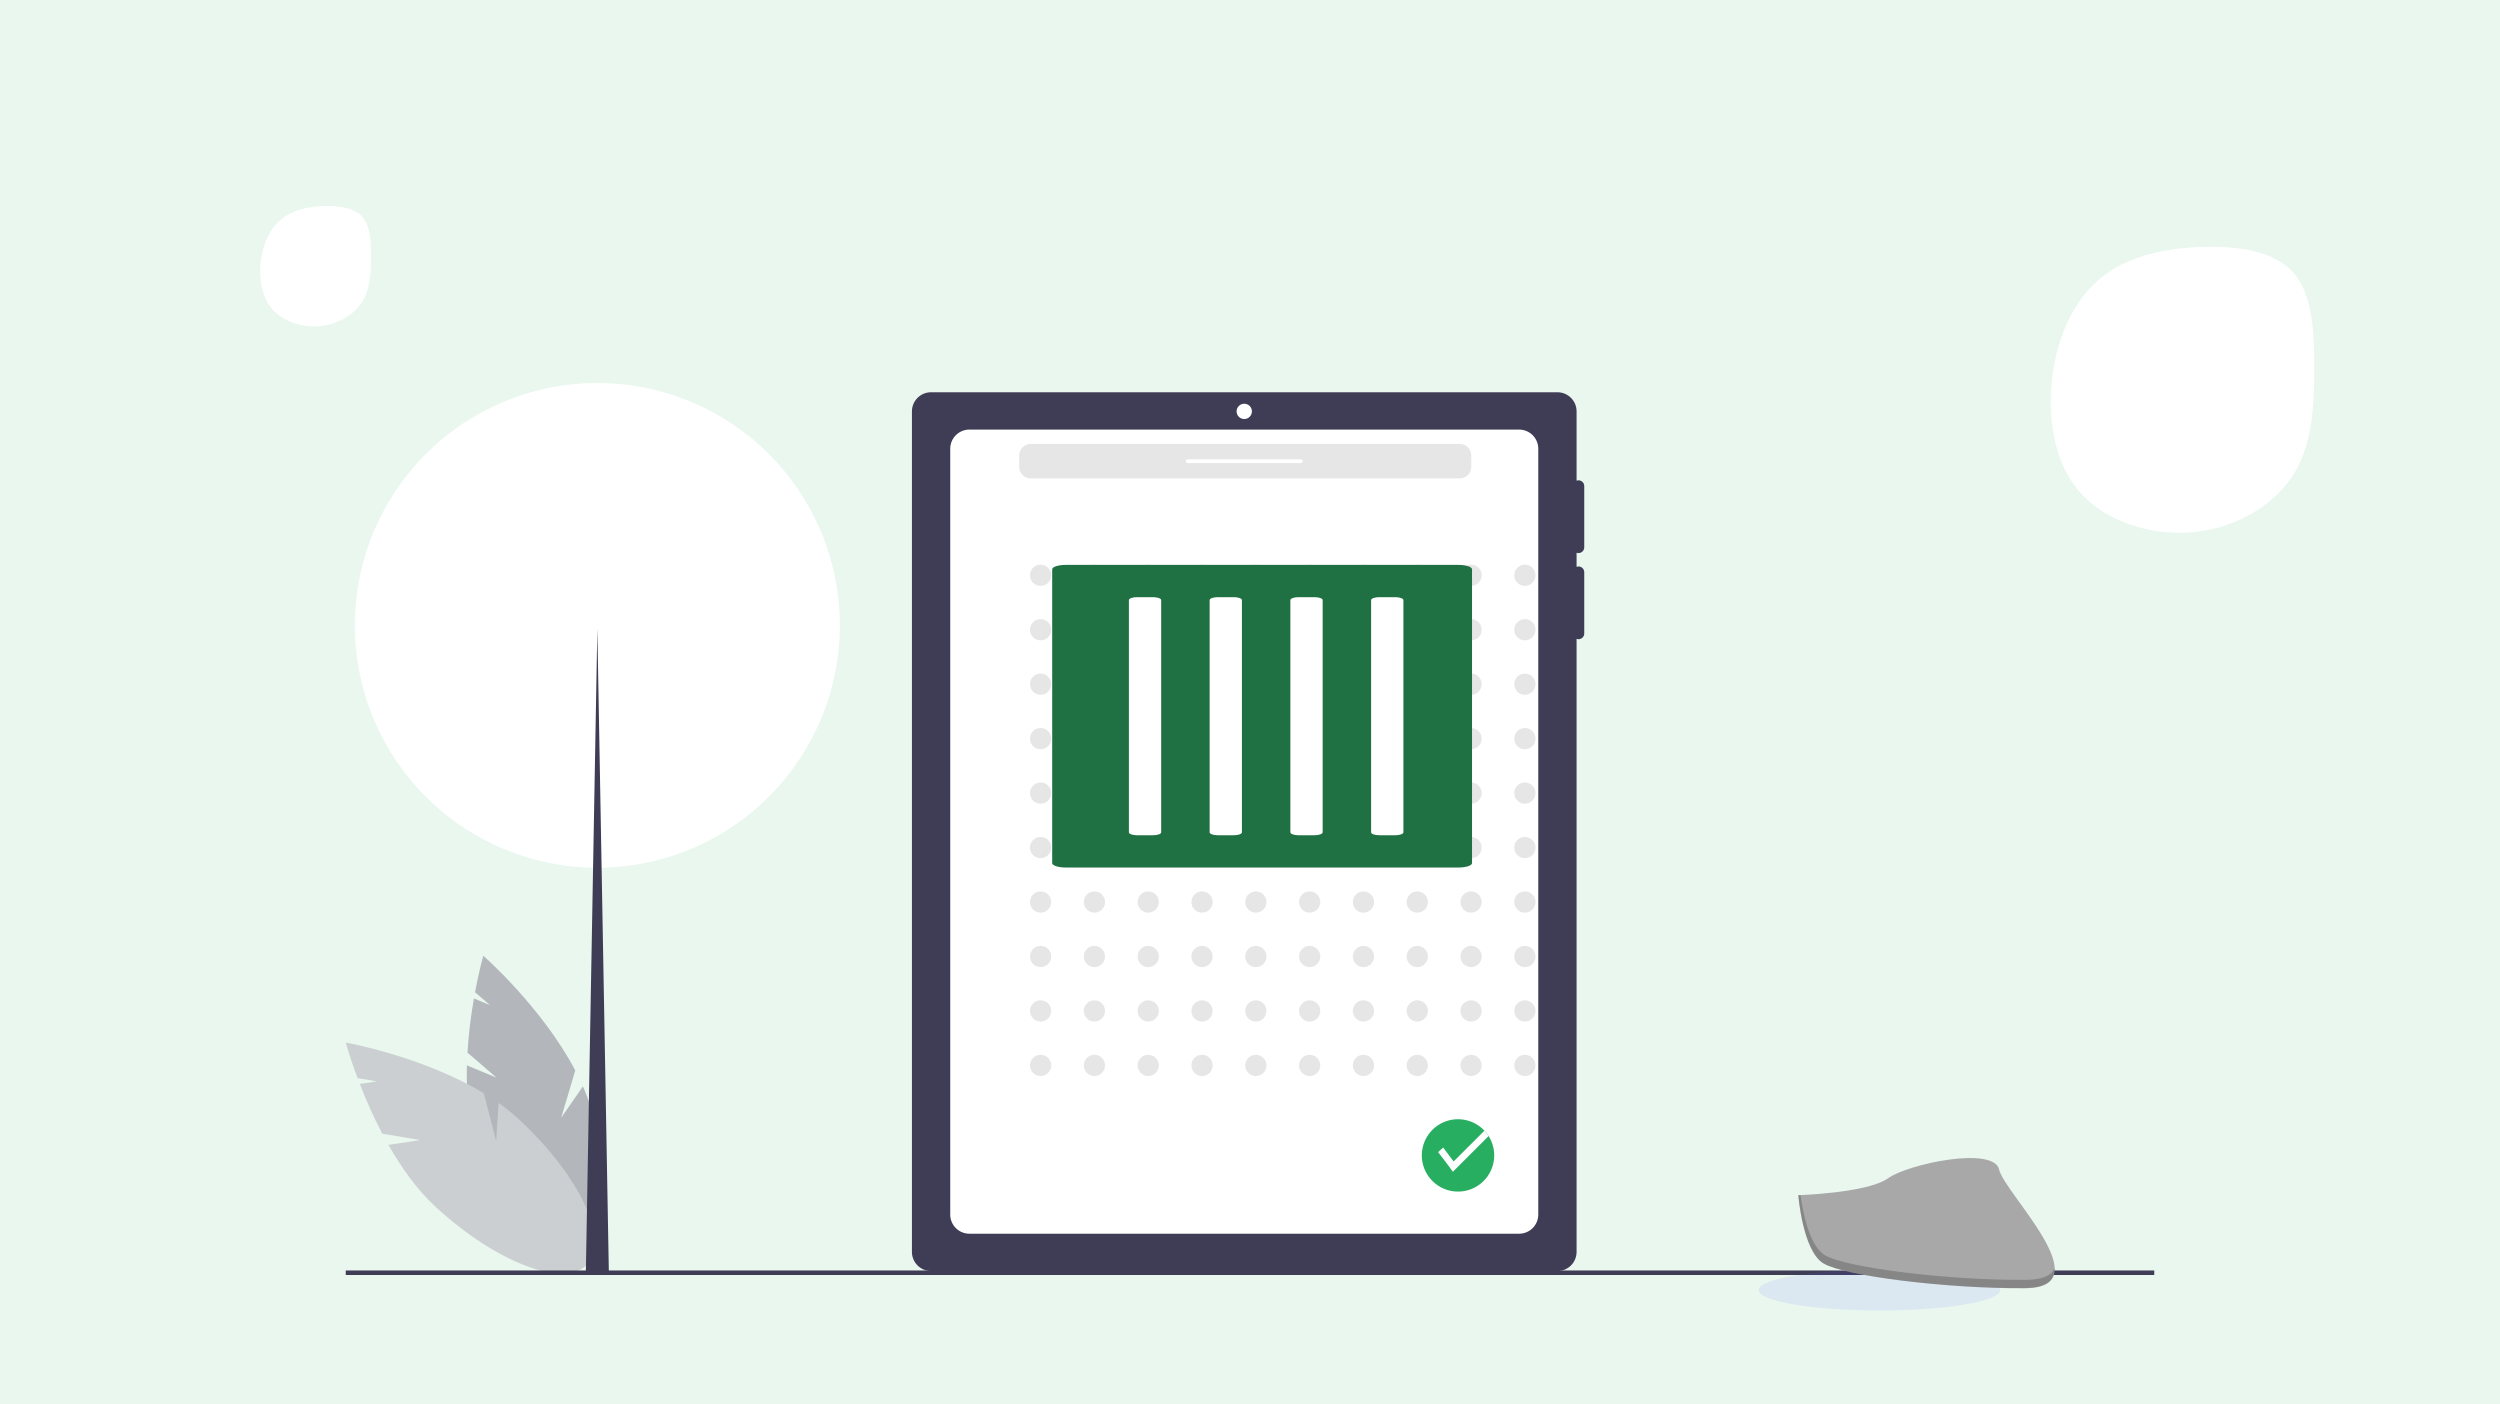 <svg width="940" height="528" viewBox="0 0 940 528" fill="none" xmlns="http://www.w3.org/2000/svg">
<rect width="940" height="528" fill="#E9F7EF"/>
<mask id="mask0" mask-type="alpha" maskUnits="userSpaceOnUse" x="0" y="0" width="940" height="528">
<rect width="940" height="528" fill="white"/>
<rect width="940" height="528" stroke="white"/>
</mask>
<g mask="url(#mask0)">
<path d="M825.91 92.913C839.76 92.198 854.31 93.933 861.938 102.081C869.532 110.23 870.239 124.791 870.175 139.302C870.094 153.796 869.26 168.256 861.632 179.518C853.987 190.798 839.565 198.897 823.866 200.161C808.166 201.425 791.222 195.889 781.628 184.607C772.034 173.36 769.789 156.401 771.719 141.357C773.632 126.297 779.738 113.168 789.349 104.988C798.96 96.842 812.077 93.644 825.91 92.913Z" fill="white"/>
<path d="M120.91 77.509C126.736 77.203 132.856 77.927 136.062 81.352C139.254 84.777 139.545 90.902 139.513 97.007C139.473 103.104 139.117 109.187 135.904 113.928C132.683 118.676 126.614 122.088 120.009 122.626C113.404 123.164 106.278 120.841 102.247 116.099C98.215 111.371 97.277 104.238 98.095 97.909C98.905 91.573 101.479 86.047 105.525 82.603C109.571 79.172 115.09 77.822 120.91 77.509Z" fill="white"/>
</g>
<g clip-path="url(#clip0)">
<path d="M593.515 207.955C593.799 207.955 594.08 207.899 594.342 207.791C594.604 207.682 594.842 207.523 595.043 207.323C595.244 207.122 595.403 206.884 595.511 206.622C595.62 206.36 595.676 206.079 595.676 205.795V182.759C595.679 182.413 595.598 182.07 595.44 181.762C595.282 181.454 595.051 181.189 594.768 180.989C594.485 180.79 594.157 180.662 593.813 180.617C593.47 180.572 593.12 180.612 592.795 180.732V154.683C592.795 153.738 592.609 152.802 592.247 151.928C591.885 151.055 591.354 150.261 590.686 149.593C590.017 148.924 589.223 148.394 588.349 148.032C587.475 147.671 586.539 147.484 585.593 147.484H350.085C349.139 147.484 348.203 147.671 347.329 148.032C346.455 148.394 345.661 148.924 344.992 149.593C344.323 150.261 343.793 151.055 343.431 151.928C343.069 152.802 342.883 153.738 342.883 154.683V470.715C342.883 472.625 343.642 474.456 344.992 475.806C346.343 477.156 348.175 477.914 350.085 477.914H585.593C587.503 477.914 589.335 477.156 590.686 475.806C592.036 474.456 592.795 472.625 592.795 470.715V240.218C593.12 240.338 593.47 240.377 593.813 240.332C594.157 240.287 594.485 240.16 594.768 239.96C595.051 239.761 595.282 239.496 595.44 239.187C595.598 238.879 595.679 238.537 595.676 238.191V215.154C595.679 214.808 595.598 214.466 595.44 214.157C595.282 213.849 595.051 213.584 594.768 213.384C594.485 213.185 594.157 213.057 593.813 213.012C593.47 212.967 593.12 213.007 592.795 213.127V207.823C593.026 207.908 593.269 207.953 593.515 207.955Z" fill="#3F3D56"/>
<path d="M571.189 161.522C572.135 161.522 573.071 161.708 573.945 162.07C574.819 162.432 575.613 162.962 576.282 163.63C576.95 164.299 577.481 165.093 577.843 165.966C578.205 166.839 578.391 167.776 578.391 168.721V456.677C578.391 458.587 577.632 460.418 576.282 461.768C574.931 463.118 573.099 463.876 571.189 463.876H364.489C362.579 463.876 360.747 463.118 359.397 461.768C358.046 460.418 357.287 458.587 357.287 456.677V168.721C357.287 166.812 358.046 164.981 359.397 163.63C360.747 162.28 362.579 161.522 364.489 161.522H571.189Z" fill="white"/>
<path d="M391.266 220.295C393.474 220.295 395.263 218.506 395.263 216.299C395.263 214.093 393.474 212.304 391.266 212.304C389.059 212.304 387.27 214.093 387.27 216.299C387.27 218.506 389.059 220.295 391.266 220.295Z" fill="#E6E6E6"/>
<path d="M411.499 220.295C413.706 220.295 415.496 218.506 415.496 216.299C415.496 214.093 413.706 212.304 411.499 212.304C409.291 212.304 407.502 214.093 407.502 216.299C407.502 218.506 409.291 220.295 411.499 220.295Z" fill="#E6E6E6"/>
<path d="M431.731 220.295C433.938 220.295 435.728 218.506 435.728 216.299C435.728 214.093 433.938 212.304 431.731 212.304C429.524 212.304 427.734 214.093 427.734 216.299C427.734 218.506 429.524 220.295 431.731 220.295Z" fill="#E6E6E6"/>
<path d="M451.963 220.295C454.171 220.295 455.96 218.506 455.96 216.299C455.96 214.093 454.171 212.304 451.963 212.304C449.756 212.304 447.966 214.093 447.966 216.299C447.966 218.506 449.756 220.295 451.963 220.295Z" fill="#E6E6E6"/>
<path d="M472.196 220.295C474.403 220.295 476.193 218.506 476.193 216.299C476.193 214.093 474.403 212.304 472.196 212.304C469.988 212.304 468.199 214.093 468.199 216.299C468.199 218.506 469.988 220.295 472.196 220.295Z" fill="#E6E6E6"/>
<path d="M492.428 220.295C494.635 220.295 496.425 218.506 496.425 216.299C496.425 214.093 494.635 212.304 492.428 212.304C490.22 212.304 488.431 214.093 488.431 216.299C488.431 218.506 490.22 220.295 492.428 220.295Z" fill="#E6E6E6"/>
<path d="M512.66 220.295C514.868 220.295 516.657 218.506 516.657 216.299C516.657 214.093 514.868 212.304 512.66 212.304C510.453 212.304 508.663 214.093 508.663 216.299C508.663 218.506 510.453 220.295 512.66 220.295Z" fill="#E6E6E6"/>
<path d="M532.892 220.295C535.1 220.295 536.889 218.506 536.889 216.299C536.889 214.093 535.1 212.304 532.892 212.304C530.685 212.304 528.896 214.093 528.896 216.299C528.896 218.506 530.685 220.295 532.892 220.295Z" fill="#E6E6E6"/>
<path d="M553.125 220.295C555.332 220.295 557.122 218.506 557.122 216.299C557.122 214.093 555.332 212.304 553.125 212.304C550.917 212.304 549.128 214.093 549.128 216.299C549.128 218.506 550.917 220.295 553.125 220.295Z" fill="#E6E6E6"/>
<path d="M573.357 220.295C575.564 220.295 577.354 218.506 577.354 216.299C577.354 214.093 575.564 212.304 573.357 212.304C571.15 212.304 569.36 214.093 569.36 216.299C569.36 218.506 571.15 220.295 573.357 220.295Z" fill="#E6E6E6"/>
<path d="M391.266 240.772C393.474 240.772 395.263 238.983 395.263 236.776C395.263 234.57 393.474 232.781 391.266 232.781C389.059 232.781 387.27 234.57 387.27 236.776C387.27 238.983 389.059 240.772 391.266 240.772Z" fill="#E6E6E6"/>
<path d="M411.499 240.772C413.706 240.772 415.496 238.983 415.496 236.776C415.496 234.57 413.706 232.781 411.499 232.781C409.291 232.781 407.502 234.57 407.502 236.776C407.502 238.983 409.291 240.772 411.499 240.772Z" fill="#E6E6E6"/>
<path d="M431.731 240.772C433.938 240.772 435.728 238.983 435.728 236.776C435.728 234.57 433.938 232.781 431.731 232.781C429.524 232.781 427.734 234.57 427.734 236.776C427.734 238.983 429.524 240.772 431.731 240.772Z" fill="#E6E6E6"/>
<path d="M451.963 240.772C454.171 240.772 455.96 238.983 455.96 236.776C455.96 234.57 454.171 232.781 451.963 232.781C449.756 232.781 447.966 234.57 447.966 236.776C447.966 238.983 449.756 240.772 451.963 240.772Z" fill="#E6E6E6"/>
<path d="M472.196 240.772C474.403 240.772 476.193 238.983 476.193 236.776C476.193 234.57 474.403 232.781 472.196 232.781C469.988 232.781 468.199 234.57 468.199 236.776C468.199 238.983 469.988 240.772 472.196 240.772Z" fill="#E6E6E6"/>
<path d="M492.428 240.772C494.635 240.772 496.425 238.983 496.425 236.776C496.425 234.57 494.635 232.781 492.428 232.781C490.22 232.781 488.431 234.57 488.431 236.776C488.431 238.983 490.22 240.772 492.428 240.772Z" fill="#E6E6E6"/>
<path d="M512.66 240.772C514.868 240.772 516.657 238.983 516.657 236.776C516.657 234.57 514.868 232.781 512.66 232.781C510.453 232.781 508.663 234.57 508.663 236.776C508.663 238.983 510.453 240.772 512.66 240.772Z" fill="#E6E6E6"/>
<path d="M532.892 240.772C535.1 240.772 536.889 238.983 536.889 236.776C536.889 234.57 535.1 232.781 532.892 232.781C530.685 232.781 528.896 234.57 528.896 236.776C528.896 238.983 530.685 240.772 532.892 240.772Z" fill="#E6E6E6"/>
<path d="M553.125 240.772C555.332 240.772 557.122 238.983 557.122 236.776C557.122 234.57 555.332 232.781 553.125 232.781C550.917 232.781 549.128 234.57 549.128 236.776C549.128 238.983 550.917 240.772 553.125 240.772Z" fill="#E6E6E6"/>
<path d="M573.357 240.772C575.564 240.772 577.354 238.983 577.354 236.776C577.354 234.57 575.564 232.781 573.357 232.781C571.15 232.781 569.36 234.57 569.36 236.776C569.36 238.983 571.15 240.772 573.357 240.772Z" fill="#E6E6E6"/>
<path d="M391.266 261.249C393.474 261.249 395.263 259.46 395.263 257.253C395.263 255.047 393.474 253.258 391.266 253.258C389.059 253.258 387.27 255.047 387.27 257.253C387.27 259.46 389.059 261.249 391.266 261.249Z" fill="#E6E6E6"/>
<path d="M411.499 261.249C413.706 261.249 415.496 259.46 415.496 257.253C415.496 255.047 413.706 253.258 411.499 253.258C409.291 253.258 407.502 255.047 407.502 257.253C407.502 259.46 409.291 261.249 411.499 261.249Z" fill="#E6E6E6"/>
<path d="M431.731 261.249C433.938 261.249 435.728 259.46 435.728 257.253C435.728 255.047 433.938 253.258 431.731 253.258C429.524 253.258 427.734 255.047 427.734 257.253C427.734 259.46 429.524 261.249 431.731 261.249Z" fill="#E6E6E6"/>
<path d="M451.963 261.249C454.171 261.249 455.96 259.46 455.96 257.253C455.96 255.047 454.171 253.258 451.963 253.258C449.756 253.258 447.966 255.047 447.966 257.253C447.966 259.46 449.756 261.249 451.963 261.249Z" fill="#E6E6E6"/>
<path d="M472.196 261.249C474.403 261.249 476.193 259.46 476.193 257.253C476.193 255.047 474.403 253.258 472.196 253.258C469.988 253.258 468.199 255.047 468.199 257.253C468.199 259.46 469.988 261.249 472.196 261.249Z" fill="#E6E6E6"/>
<path d="M492.428 261.249C494.635 261.249 496.425 259.46 496.425 257.253C496.425 255.047 494.635 253.258 492.428 253.258C490.22 253.258 488.431 255.047 488.431 257.253C488.431 259.46 490.22 261.249 492.428 261.249Z" fill="#E6E6E6"/>
<path d="M512.66 261.249C514.868 261.249 516.657 259.46 516.657 257.253C516.657 255.047 514.868 253.258 512.66 253.258C510.453 253.258 508.663 255.047 508.663 257.253C508.663 259.46 510.453 261.249 512.66 261.249Z" fill="#E6E6E6"/>
<path d="M532.892 261.249C535.1 261.249 536.889 259.46 536.889 257.253C536.889 255.047 535.1 253.258 532.892 253.258C530.685 253.258 528.896 255.047 528.896 257.253C528.896 259.46 530.685 261.249 532.892 261.249Z" fill="#E6E6E6"/>
<path d="M553.125 261.249C555.332 261.249 557.122 259.46 557.122 257.253C557.122 255.047 555.332 253.258 553.125 253.258C550.917 253.258 549.128 255.047 549.128 257.253C549.128 259.46 550.917 261.249 553.125 261.249Z" fill="#E6E6E6"/>
<path d="M573.357 261.249C575.564 261.249 577.354 259.46 577.354 257.253C577.354 255.047 575.564 253.258 573.357 253.258C571.15 253.258 569.36 255.047 569.36 257.253C569.36 259.46 571.15 261.249 573.357 261.249Z" fill="#E6E6E6"/>
<path d="M391.266 281.726C393.474 281.726 395.263 279.937 395.263 277.73C395.263 275.524 393.474 273.735 391.266 273.735C389.059 273.735 387.27 275.524 387.27 277.73C387.27 279.937 389.059 281.726 391.266 281.726Z" fill="#E6E6E6"/>
<path d="M411.499 281.726C413.706 281.726 415.496 279.937 415.496 277.73C415.496 275.524 413.706 273.735 411.499 273.735C409.291 273.735 407.502 275.524 407.502 277.73C407.502 279.937 409.291 281.726 411.499 281.726Z" fill="#E6E6E6"/>
<path d="M431.731 281.726C433.938 281.726 435.728 279.937 435.728 277.73C435.728 275.524 433.938 273.735 431.731 273.735C429.524 273.735 427.734 275.524 427.734 277.73C427.734 279.937 429.524 281.726 431.731 281.726Z" fill="#E6E6E6"/>
<path d="M451.963 281.726C454.171 281.726 455.96 279.937 455.96 277.73C455.96 275.524 454.171 273.735 451.963 273.735C449.756 273.735 447.966 275.524 447.966 277.73C447.966 279.937 449.756 281.726 451.963 281.726Z" fill="#E6E6E6"/>
<path d="M472.196 281.726C474.403 281.726 476.193 279.937 476.193 277.73C476.193 275.524 474.403 273.735 472.196 273.735C469.988 273.735 468.199 275.524 468.199 277.73C468.199 279.937 469.988 281.726 472.196 281.726Z" fill="#E6E6E6"/>
<path d="M492.428 281.726C494.635 281.726 496.425 279.937 496.425 277.73C496.425 275.524 494.635 273.735 492.428 273.735C490.22 273.735 488.431 275.524 488.431 277.73C488.431 279.937 490.22 281.726 492.428 281.726Z" fill="#E6E6E6"/>
<path d="M512.66 281.726C514.868 281.726 516.657 279.937 516.657 277.73C516.657 275.524 514.868 273.735 512.66 273.735C510.453 273.735 508.663 275.524 508.663 277.73C508.663 279.937 510.453 281.726 512.66 281.726Z" fill="#E6E6E6"/>
<path d="M532.892 281.726C535.1 281.726 536.889 279.937 536.889 277.73C536.889 275.524 535.1 273.735 532.892 273.735C530.685 273.735 528.896 275.524 528.896 277.73C528.896 279.937 530.685 281.726 532.892 281.726Z" fill="#E6E6E6"/>
<path d="M553.125 281.726C555.332 281.726 557.122 279.937 557.122 277.73C557.122 275.524 555.332 273.735 553.125 273.735C550.917 273.735 549.128 275.524 549.128 277.73C549.128 279.937 550.917 281.726 553.125 281.726Z" fill="#E6E6E6"/>
<path d="M573.357 281.726C575.564 281.726 577.354 279.937 577.354 277.73C577.354 275.524 575.564 273.735 573.357 273.735C571.15 273.735 569.36 275.524 569.36 277.73C569.36 279.937 571.15 281.726 573.357 281.726Z" fill="#E6E6E6"/>
<path d="M391.266 302.203C393.474 302.203 395.263 300.414 395.263 298.208C395.263 296.002 393.474 294.213 391.266 294.213C389.059 294.213 387.27 296.002 387.27 298.208C387.27 300.414 389.059 302.203 391.266 302.203Z" fill="#E6E6E6"/>
<path d="M411.499 302.203C413.706 302.203 415.496 300.414 415.496 298.208C415.496 296.002 413.706 294.213 411.499 294.213C409.291 294.213 407.502 296.002 407.502 298.208C407.502 300.414 409.291 302.203 411.499 302.203Z" fill="#E6E6E6"/>
<path d="M431.731 302.203C433.938 302.203 435.728 300.414 435.728 298.208C435.728 296.002 433.938 294.213 431.731 294.213C429.524 294.213 427.734 296.002 427.734 298.208C427.734 300.414 429.524 302.203 431.731 302.203Z" fill="#E6E6E6"/>
<path d="M451.963 302.203C454.171 302.203 455.96 300.414 455.96 298.208C455.96 296.002 454.171 294.213 451.963 294.213C449.756 294.213 447.966 296.002 447.966 298.208C447.966 300.414 449.756 302.203 451.963 302.203Z" fill="#E6E6E6"/>
<path d="M472.196 302.203C474.403 302.203 476.193 300.414 476.193 298.208C476.193 296.002 474.403 294.213 472.196 294.213C469.988 294.213 468.199 296.002 468.199 298.208C468.199 300.414 469.988 302.203 472.196 302.203Z" fill="#E6E6E6"/>
<path d="M492.428 302.203C494.635 302.203 496.425 300.414 496.425 298.208C496.425 296.002 494.635 294.213 492.428 294.213C490.22 294.213 488.431 296.002 488.431 298.208C488.431 300.414 490.22 302.203 492.428 302.203Z" fill="#E6E6E6"/>
<path d="M512.66 302.203C514.868 302.203 516.657 300.414 516.657 298.208C516.657 296.002 514.868 294.213 512.66 294.213C510.453 294.213 508.663 296.002 508.663 298.208C508.663 300.414 510.453 302.203 512.66 302.203Z" fill="#E6E6E6"/>
<path d="M532.892 302.203C535.1 302.203 536.889 300.414 536.889 298.208C536.889 296.002 535.1 294.213 532.892 294.213C530.685 294.213 528.896 296.002 528.896 298.208C528.896 300.414 530.685 302.203 532.892 302.203Z" fill="#E6E6E6"/>
<path d="M553.125 302.203C555.332 302.203 557.122 300.414 557.122 298.208C557.122 296.002 555.332 294.213 553.125 294.213C550.917 294.213 549.128 296.002 549.128 298.208C549.128 300.414 550.917 302.203 553.125 302.203Z" fill="#E6E6E6"/>
<path d="M573.357 302.203C575.564 302.203 577.354 300.414 577.354 298.208C577.354 296.002 575.564 294.213 573.357 294.213C571.15 294.213 569.36 296.002 569.36 298.208C569.36 300.414 571.15 302.203 573.357 302.203Z" fill="#E6E6E6"/>
<path d="M391.266 322.68C393.474 322.68 395.263 320.892 395.263 318.685C395.263 316.479 393.474 314.69 391.266 314.69C389.059 314.69 387.27 316.479 387.27 318.685C387.27 320.892 389.059 322.68 391.266 322.68Z" fill="#E6E6E6"/>
<path d="M411.499 322.68C413.706 322.68 415.496 320.892 415.496 318.685C415.496 316.479 413.706 314.69 411.499 314.69C409.291 314.69 407.502 316.479 407.502 318.685C407.502 320.892 409.291 322.68 411.499 322.68Z" fill="#E6E6E6"/>
<path d="M431.731 322.68C433.938 322.68 435.728 320.892 435.728 318.685C435.728 316.479 433.938 314.69 431.731 314.69C429.524 314.69 427.734 316.479 427.734 318.685C427.734 320.892 429.524 322.68 431.731 322.68Z" fill="#E6E6E6"/>
<path d="M451.963 322.68C454.171 322.68 455.96 320.892 455.96 318.685C455.96 316.479 454.171 314.69 451.963 314.69C449.756 314.69 447.966 316.479 447.966 318.685C447.966 320.892 449.756 322.68 451.963 322.68Z" fill="#E6E6E6"/>
<path d="M472.196 322.68C474.403 322.68 476.193 320.892 476.193 318.685C476.193 316.479 474.403 314.69 472.196 314.69C469.988 314.69 468.199 316.479 468.199 318.685C468.199 320.892 469.988 322.68 472.196 322.68Z" fill="#E6E6E6"/>
<path d="M492.428 322.68C494.635 322.68 496.425 320.892 496.425 318.685C496.425 316.479 494.635 314.69 492.428 314.69C490.22 314.69 488.431 316.479 488.431 318.685C488.431 320.892 490.22 322.68 492.428 322.68Z" fill="#E6E6E6"/>
<path d="M512.66 322.68C514.868 322.68 516.657 320.892 516.657 318.685C516.657 316.479 514.868 314.69 512.66 314.69C510.453 314.69 508.663 316.479 508.663 318.685C508.663 320.892 510.453 322.68 512.66 322.68Z" fill="#E6E6E6"/>
<path d="M532.892 322.68C535.1 322.68 536.889 320.892 536.889 318.685C536.889 316.479 535.1 314.69 532.892 314.69C530.685 314.69 528.896 316.479 528.896 318.685C528.896 320.892 530.685 322.68 532.892 322.68Z" fill="#E6E6E6"/>
<path d="M553.125 322.68C555.332 322.68 557.122 320.892 557.122 318.685C557.122 316.479 555.332 314.69 553.125 314.69C550.917 314.69 549.128 316.479 549.128 318.685C549.128 320.892 550.917 322.68 553.125 322.68Z" fill="#E6E6E6"/>
<path d="M573.357 322.68C575.564 322.68 577.354 320.892 577.354 318.685C577.354 316.479 575.564 314.69 573.357 314.69C571.15 314.69 569.36 316.479 569.36 318.685C569.36 320.892 571.15 322.68 573.357 322.68Z" fill="#E6E6E6"/>
<path d="M391.266 343.158C393.474 343.158 395.263 341.369 395.263 339.163C395.263 336.956 393.474 335.167 391.266 335.167C389.059 335.167 387.27 336.956 387.27 339.163C387.27 341.369 389.059 343.158 391.266 343.158Z" fill="#E6E6E6"/>
<path d="M411.499 343.158C413.706 343.158 415.496 341.369 415.496 339.163C415.496 336.956 413.706 335.167 411.499 335.167C409.291 335.167 407.502 336.956 407.502 339.163C407.502 341.369 409.291 343.158 411.499 343.158Z" fill="#E6E6E6"/>
<path d="M431.731 343.158C433.938 343.158 435.728 341.369 435.728 339.163C435.728 336.956 433.938 335.167 431.731 335.167C429.524 335.167 427.734 336.956 427.734 339.163C427.734 341.369 429.524 343.158 431.731 343.158Z" fill="#E6E6E6"/>
<path d="M451.963 343.158C454.171 343.158 455.96 341.369 455.96 339.163C455.96 336.956 454.171 335.167 451.963 335.167C449.756 335.167 447.966 336.956 447.966 339.163C447.966 341.369 449.756 343.158 451.963 343.158Z" fill="#E6E6E6"/>
<path d="M472.196 343.158C474.403 343.158 476.193 341.369 476.193 339.163C476.193 336.956 474.403 335.167 472.196 335.167C469.988 335.167 468.199 336.956 468.199 339.163C468.199 341.369 469.988 343.158 472.196 343.158Z" fill="#E6E6E6"/>
<path d="M492.428 343.158C494.635 343.158 496.425 341.369 496.425 339.163C496.425 336.956 494.635 335.167 492.428 335.167C490.22 335.167 488.431 336.956 488.431 339.163C488.431 341.369 490.22 343.158 492.428 343.158Z" fill="#E6E6E6"/>
<path d="M512.66 343.158C514.868 343.158 516.657 341.369 516.657 339.163C516.657 336.956 514.868 335.167 512.66 335.167C510.453 335.167 508.663 336.956 508.663 339.163C508.663 341.369 510.453 343.158 512.66 343.158Z" fill="#E6E6E6"/>
<path d="M532.892 343.158C535.1 343.158 536.889 341.369 536.889 339.163C536.889 336.956 535.1 335.167 532.892 335.167C530.685 335.167 528.896 336.956 528.896 339.163C528.896 341.369 530.685 343.158 532.892 343.158Z" fill="#E6E6E6"/>
<path d="M553.125 343.158C555.332 343.158 557.122 341.369 557.122 339.163C557.122 336.956 555.332 335.167 553.125 335.167C550.917 335.167 549.128 336.956 549.128 339.163C549.128 341.369 550.917 343.158 553.125 343.158Z" fill="#E6E6E6"/>
<path d="M573.357 343.158C575.564 343.158 577.354 341.369 577.354 339.163C577.354 336.956 575.564 335.167 573.357 335.167C571.15 335.167 569.36 336.956 569.36 339.163C569.36 341.369 571.15 343.158 573.357 343.158Z" fill="#E6E6E6"/>
<path d="M391.266 363.634C393.474 363.634 395.263 361.846 395.263 359.639C395.263 357.433 393.474 355.644 391.266 355.644C389.059 355.644 387.27 357.433 387.27 359.639C387.27 361.846 389.059 363.634 391.266 363.634Z" fill="#E6E6E6"/>
<path d="M411.499 363.634C413.706 363.634 415.496 361.846 415.496 359.639C415.496 357.433 413.706 355.644 411.499 355.644C409.291 355.644 407.502 357.433 407.502 359.639C407.502 361.846 409.291 363.634 411.499 363.634Z" fill="#E6E6E6"/>
<path d="M431.731 363.634C433.938 363.634 435.728 361.846 435.728 359.639C435.728 357.433 433.938 355.644 431.731 355.644C429.524 355.644 427.734 357.433 427.734 359.639C427.734 361.846 429.524 363.634 431.731 363.634Z" fill="#E6E6E6"/>
<path d="M451.963 363.634C454.171 363.634 455.96 361.846 455.96 359.639C455.96 357.433 454.171 355.644 451.963 355.644C449.756 355.644 447.966 357.433 447.966 359.639C447.966 361.846 449.756 363.634 451.963 363.634Z" fill="#E6E6E6"/>
<path d="M472.196 363.634C474.403 363.634 476.193 361.846 476.193 359.639C476.193 357.433 474.403 355.644 472.196 355.644C469.988 355.644 468.199 357.433 468.199 359.639C468.199 361.846 469.988 363.634 472.196 363.634Z" fill="#E6E6E6"/>
<path d="M492.428 363.634C494.635 363.634 496.425 361.846 496.425 359.639C496.425 357.433 494.635 355.644 492.428 355.644C490.22 355.644 488.431 357.433 488.431 359.639C488.431 361.846 490.22 363.634 492.428 363.634Z" fill="#E6E6E6"/>
<path d="M512.66 363.634C514.868 363.634 516.657 361.846 516.657 359.639C516.657 357.433 514.868 355.644 512.66 355.644C510.453 355.644 508.663 357.433 508.663 359.639C508.663 361.846 510.453 363.634 512.66 363.634Z" fill="#E6E6E6"/>
<path d="M532.892 363.634C535.1 363.634 536.889 361.846 536.889 359.639C536.889 357.433 535.1 355.644 532.892 355.644C530.685 355.644 528.896 357.433 528.896 359.639C528.896 361.846 530.685 363.634 532.892 363.634Z" fill="#E6E6E6"/>
<path d="M553.125 363.634C555.332 363.634 557.122 361.846 557.122 359.639C557.122 357.433 555.332 355.644 553.125 355.644C550.917 355.644 549.128 357.433 549.128 359.639C549.128 361.846 550.917 363.634 553.125 363.634Z" fill="#E6E6E6"/>
<path d="M573.357 363.634C575.564 363.634 577.354 361.846 577.354 359.639C577.354 357.433 575.564 355.644 573.357 355.644C571.15 355.644 569.36 357.433 569.36 359.639C569.36 361.846 571.15 363.634 573.357 363.634Z" fill="#E6E6E6"/>
<path d="M391.266 384.112C393.474 384.112 395.263 382.323 395.263 380.117C395.263 377.91 393.474 376.122 391.266 376.122C389.059 376.122 387.27 377.91 387.27 380.117C387.27 382.323 389.059 384.112 391.266 384.112Z" fill="#E6E6E6"/>
<path d="M411.499 384.112C413.706 384.112 415.496 382.323 415.496 380.117C415.496 377.91 413.706 376.122 411.499 376.122C409.291 376.122 407.502 377.91 407.502 380.117C407.502 382.323 409.291 384.112 411.499 384.112Z" fill="#E6E6E6"/>
<path d="M431.731 384.112C433.938 384.112 435.728 382.323 435.728 380.117C435.728 377.91 433.938 376.122 431.731 376.122C429.524 376.122 427.734 377.91 427.734 380.117C427.734 382.323 429.524 384.112 431.731 384.112Z" fill="#E6E6E6"/>
<path d="M451.963 384.112C454.171 384.112 455.96 382.323 455.96 380.117C455.96 377.91 454.171 376.122 451.963 376.122C449.756 376.122 447.966 377.91 447.966 380.117C447.966 382.323 449.756 384.112 451.963 384.112Z" fill="#E6E6E6"/>
<path d="M472.196 384.112C474.403 384.112 476.193 382.323 476.193 380.117C476.193 377.91 474.403 376.122 472.196 376.122C469.988 376.122 468.199 377.91 468.199 380.117C468.199 382.323 469.988 384.112 472.196 384.112Z" fill="#E6E6E6"/>
<path d="M492.428 384.112C494.635 384.112 496.425 382.323 496.425 380.117C496.425 377.91 494.635 376.122 492.428 376.122C490.22 376.122 488.431 377.91 488.431 380.117C488.431 382.323 490.22 384.112 492.428 384.112Z" fill="#E6E6E6"/>
<path d="M512.66 384.112C514.868 384.112 516.657 382.323 516.657 380.117C516.657 377.91 514.868 376.122 512.66 376.122C510.453 376.122 508.663 377.91 508.663 380.117C508.663 382.323 510.453 384.112 512.66 384.112Z" fill="#E6E6E6"/>
<path d="M532.892 384.112C535.1 384.112 536.889 382.323 536.889 380.117C536.889 377.91 535.1 376.122 532.892 376.122C530.685 376.122 528.896 377.91 528.896 380.117C528.896 382.323 530.685 384.112 532.892 384.112Z" fill="#E6E6E6"/>
<path d="M553.125 384.112C555.332 384.112 557.122 382.323 557.122 380.117C557.122 377.91 555.332 376.122 553.125 376.122C550.917 376.122 549.128 377.91 549.128 380.117C549.128 382.323 550.917 384.112 553.125 384.112Z" fill="#E6E6E6"/>
<path d="M573.357 384.112C575.564 384.112 577.354 382.323 577.354 380.117C577.354 377.91 575.564 376.122 573.357 376.122C571.15 376.122 569.36 377.91 569.36 380.117C569.36 382.323 571.15 384.112 573.357 384.112Z" fill="#E6E6E6"/>
<path d="M391.266 404.589C393.474 404.589 395.263 402.801 395.263 400.594C395.263 398.388 393.474 396.599 391.266 396.599C389.059 396.599 387.27 398.388 387.27 400.594C387.27 402.801 389.059 404.589 391.266 404.589Z" fill="#E6E6E6"/>
<path d="M411.499 404.589C413.706 404.589 415.496 402.801 415.496 400.594C415.496 398.388 413.706 396.599 411.499 396.599C409.291 396.599 407.502 398.388 407.502 400.594C407.502 402.801 409.291 404.589 411.499 404.589Z" fill="#E6E6E6"/>
<path d="M431.731 404.589C433.938 404.589 435.728 402.801 435.728 400.594C435.728 398.388 433.938 396.599 431.731 396.599C429.524 396.599 427.734 398.388 427.734 400.594C427.734 402.801 429.524 404.589 431.731 404.589Z" fill="#E6E6E6"/>
<path d="M451.963 404.589C454.171 404.589 455.96 402.801 455.96 400.594C455.96 398.388 454.171 396.599 451.963 396.599C449.756 396.599 447.966 398.388 447.966 400.594C447.966 402.801 449.756 404.589 451.963 404.589Z" fill="#E6E6E6"/>
<path d="M472.196 404.589C474.403 404.589 476.193 402.801 476.193 400.594C476.193 398.388 474.403 396.599 472.196 396.599C469.988 396.599 468.199 398.388 468.199 400.594C468.199 402.801 469.988 404.589 472.196 404.589Z" fill="#E6E6E6"/>
<path d="M492.428 404.589C494.635 404.589 496.425 402.801 496.425 400.594C496.425 398.388 494.635 396.599 492.428 396.599C490.22 396.599 488.431 398.388 488.431 400.594C488.431 402.801 490.22 404.589 492.428 404.589Z" fill="#E6E6E6"/>
<path d="M512.66 404.589C514.868 404.589 516.657 402.801 516.657 400.594C516.657 398.388 514.868 396.599 512.66 396.599C510.453 396.599 508.663 398.388 508.663 400.594C508.663 402.801 510.453 404.589 512.66 404.589Z" fill="#E6E6E6"/>
<path d="M532.892 404.589C535.1 404.589 536.889 402.801 536.889 400.594C536.889 398.388 535.1 396.599 532.892 396.599C530.685 396.599 528.896 398.388 528.896 400.594C528.896 402.801 530.685 404.589 532.892 404.589Z" fill="#E6E6E6"/>
<path d="M553.125 404.589C555.332 404.589 557.122 402.801 557.122 400.594C557.122 398.388 555.332 396.599 553.125 396.599C550.917 396.599 549.128 398.388 549.128 400.594C549.128 402.801 550.917 404.589 553.125 404.589Z" fill="#E6E6E6"/>
<path d="M573.357 404.589C575.564 404.589 577.354 402.801 577.354 400.594C577.354 398.388 575.564 396.599 573.357 396.599C571.15 396.599 569.36 398.388 569.36 400.594C569.36 402.801 571.15 404.589 573.357 404.589Z" fill="#E6E6E6"/>
<path d="M186.728 405.226L175.768 395.787C176.192 388.956 177.001 382.155 178.191 375.415L184.223 377.922L178.611 373.09C180.166 364.77 181.722 359.359 181.722 359.359C181.722 359.359 203.839 378.747 216.295 402.489L211.006 420.276L219.18 408.485C220.424 411.312 221.489 414.213 222.369 417.173C231.136 447.046 228.483 474.125 216.443 477.656C204.403 481.187 187.534 459.832 178.766 429.96C176.048 420.699 175.301 410.395 175.561 400.585L186.728 405.226Z" fill="#B3B6BA"/>
<path d="M158.004 428.673L143.74 426.257C140.571 420.19 137.746 413.95 135.28 407.565L141.74 406.594L134.437 405.357C131.466 397.432 130 391.996 130 391.996C130 391.996 158.959 397.166 181.899 411.054L186.57 429.014L187.47 414.697C189.996 416.473 192.409 418.407 194.692 420.487C217.646 441.529 229.378 466.081 220.897 475.324C212.416 484.568 186.933 475.003 163.979 453.96C156.863 447.437 150.895 439.003 146.045 430.47L158.004 428.673Z" fill="#CCCFD1"/>
<path d="M810 477.696H130V479.411H810V477.696Z" fill="#3F3D56"/>
<path d="M467.839 157.562C469.43 157.562 470.72 156.273 470.72 154.683C470.72 153.092 469.43 151.803 467.839 151.803C466.248 151.803 464.958 153.092 464.958 154.683C464.958 156.273 466.248 157.562 467.839 157.562Z" fill="white"/>
<path d="M548.863 166.921H387.536C385.149 166.921 383.215 168.855 383.215 171.24V175.56C383.215 177.945 385.149 179.879 387.536 179.879H548.863C551.249 179.879 553.184 177.945 553.184 175.56V171.24C553.184 168.855 551.249 166.921 548.863 166.921Z" fill="#E6E6E6"/>
<path d="M489.085 174.12H446.593C446.498 174.12 446.404 174.102 446.316 174.066C446.229 174.03 446.149 173.977 446.081 173.91C446.014 173.843 445.961 173.764 445.925 173.676C445.888 173.589 445.869 173.495 445.869 173.4C445.869 173.305 445.888 173.211 445.925 173.124C445.961 173.036 446.014 172.957 446.081 172.89C446.149 172.823 446.229 172.77 446.316 172.734C446.404 172.698 446.498 172.68 446.593 172.68H489.085C489.18 172.68 489.274 172.698 489.362 172.734C489.45 172.77 489.529 172.823 489.597 172.89C489.664 172.957 489.717 173.036 489.754 173.124C489.79 173.211 489.809 173.305 489.809 173.4C489.809 173.495 489.79 173.589 489.754 173.676C489.717 173.764 489.664 173.843 489.597 173.91C489.529 173.977 489.45 174.03 489.362 174.066C489.274 174.102 489.18 174.12 489.085 174.12Z" fill="white"/>
<path d="M553.482 324.528L553.482 214.06C553.482 213.142 551.179 212.397 548.337 212.397L400.77 212.397C397.928 212.397 395.625 213.142 395.625 214.06L395.625 324.528C395.625 325.446 397.928 326.191 400.77 326.191L548.337 326.191C551.179 326.191 553.482 325.446 553.482 324.528Z" fill="#1F7042"/>
<path d="M466.964 312.947C466.964 313.24 466.644 313.521 466.075 313.729C465.506 313.936 464.734 314.052 463.928 314.052L457.857 314.052C457.052 314.052 456.28 313.936 455.71 313.729C455.141 313.521 454.821 313.24 454.821 312.947L454.821 225.64C454.821 225.347 455.141 225.066 455.71 224.859C456.28 224.652 457.052 224.535 457.857 224.535L463.928 224.535C464.734 224.535 465.506 224.652 466.075 224.859C466.644 225.066 466.964 225.347 466.964 225.64L466.964 312.947Z" fill="white"/>
<path d="M497.321 312.947C497.321 313.24 497.001 313.521 496.432 313.729C495.863 313.936 495.091 314.052 494.286 314.052L488.214 314.052C487.409 314.052 486.637 313.936 486.068 313.729C485.498 313.521 485.178 313.24 485.178 312.947L485.178 225.64C485.178 225.347 485.498 225.066 486.068 224.859C486.637 224.652 487.409 224.535 488.214 224.535L494.286 224.535C495.091 224.535 495.863 224.652 496.432 224.859C497.001 225.066 497.321 225.347 497.321 225.64L497.321 312.947Z" fill="white"/>
<path d="M527.678 312.947C527.678 313.24 527.359 313.521 526.789 313.729C526.22 313.936 525.448 314.052 524.643 314.052L518.571 314.052C517.766 314.052 516.994 313.936 516.425 313.729C515.855 313.521 515.536 313.24 515.536 312.947L515.536 225.64C515.536 225.347 515.855 225.066 516.425 224.859C516.994 224.652 517.766 224.535 518.571 224.535L524.643 224.535C525.448 224.535 526.22 224.652 526.789 224.859C527.359 225.066 527.678 225.347 527.678 225.64L527.678 312.947Z" fill="white"/>
<path d="M436.607 312.947C436.607 313.24 436.287 313.521 435.718 313.729C435.148 313.936 434.376 314.052 433.571 314.052L427.5 314.052C426.695 314.052 425.923 313.936 425.353 313.729C424.784 313.521 424.464 313.24 424.464 312.947L424.464 225.64C424.464 225.347 424.784 225.066 425.353 224.859C425.923 224.652 426.695 224.535 427.5 224.535L433.571 224.535C434.376 224.535 435.148 224.652 435.718 224.859C436.287 225.066 436.607 225.347 436.607 225.64L436.607 312.947Z" fill="white"/>
<path d="M315.781 235.141C315.784 258.986 306.437 281.882 289.745 298.917C273.053 315.953 250.347 325.771 226.497 326.266C225.867 326.282 225.23 326.29 224.6 326.29C223.971 326.29 223.333 326.282 222.703 326.266C204.754 325.893 187.314 320.231 172.57 309.992C157.826 299.752 146.434 285.39 139.823 268.705C133.212 252.02 131.675 233.756 135.406 216.203C139.137 198.649 147.969 182.586 160.795 170.029C173.621 157.472 189.871 148.98 207.506 145.616C225.141 142.252 243.377 144.166 259.928 151.12C276.48 158.073 290.609 169.755 300.545 184.702C310.48 199.649 315.781 217.195 315.781 235.141Z" fill="white"/>
<path d="M228.919 477.938C228.289 477.954 225.23 477.962 224.6 477.962C223.971 477.962 220.912 477.954 220.282 477.938L224.6 236.464L228.919 477.938Z" fill="#3F3D56"/>
<path d="M561.826 434.446C561.823 437.723 560.637 440.889 558.486 443.361C556.335 445.834 553.363 447.448 550.117 447.906C546.871 448.365 543.569 447.637 540.817 445.856C538.064 444.076 536.047 441.363 535.136 438.215C534.225 435.067 534.481 431.696 535.857 428.722C537.233 425.748 539.637 423.37 542.626 422.025C545.616 420.68 548.99 420.459 552.13 421.402C555.269 422.344 557.963 424.388 559.716 427.157C561.095 429.338 561.827 431.866 561.826 434.446Z" fill="#27AE60"/>
<path d="M559.717 427.157L546.279 440.586C545.434 439.279 540.729 433.205 540.729 433.205C541.332 432.596 541.975 432.028 542.655 431.506L546.557 436.706L558.143 425.125C558.73 425.751 559.257 426.431 559.717 427.157Z" fill="white"/>
<path opacity="0.1" d="M706.664 492.737C731.746 492.737 752.079 489.3 752.079 485.06C752.079 480.82 731.746 477.382 706.664 477.382C681.583 477.382 661.25 480.82 661.25 485.06C661.25 489.3 681.583 492.737 706.664 492.737Z" fill="#6C63FF"/>
<path d="M676.171 449.389C676.171 449.389 702.065 448.6 709.882 443.047C717.699 437.494 749.726 430.909 751.669 439.755C753.612 448.6 790.602 484.089 761.353 484.331C732.104 484.574 693.398 479.78 685.597 475.031C677.795 470.282 676.171 449.389 676.171 449.389Z" fill="#A8A8A8"/>
<path opacity="0.2" d="M761.869 481.221C732.62 481.464 693.914 476.67 686.112 471.921C680.193 468.31 677.825 455.337 677.005 449.359H676.14C676.14 449.359 677.779 470.252 685.566 475.001C693.353 479.75 732.179 484.559 761.353 484.408C769.792 484.332 772.706 481.373 772.555 476.821C771.371 479.492 768.153 481.176 761.869 481.221Z" fill="black"/>
</g>
<defs>
<clipPath id="clip0">
<rect x="130" y="144" width="680" height="352" fill="white"/>
</clipPath>
</defs>
</svg>
